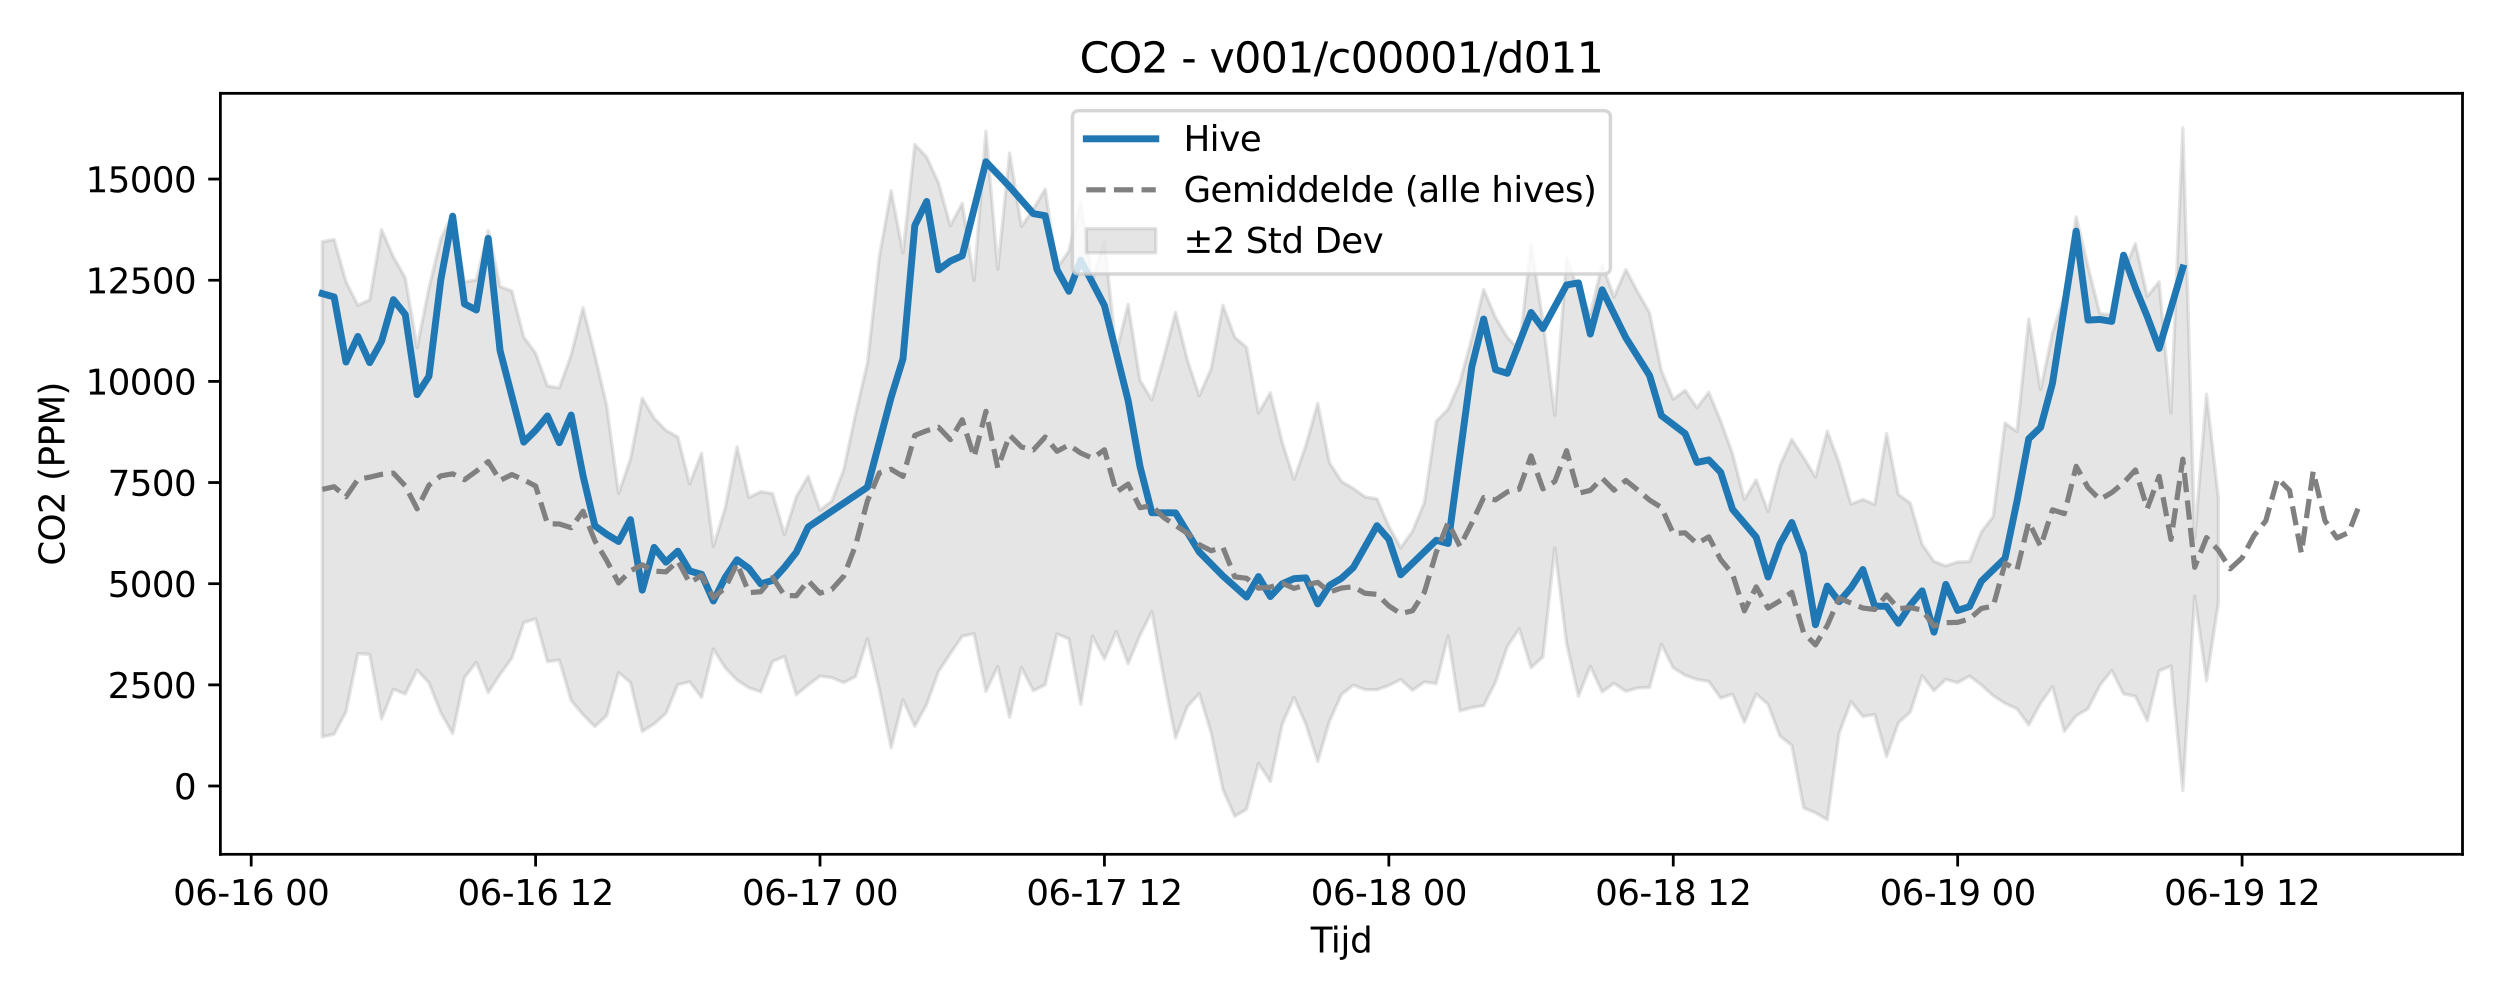 <?xml version="1.0" encoding="utf-8" standalone="no"?>
<!DOCTYPE svg PUBLIC "-//W3C//DTD SVG 1.1//EN"
  "http://www.w3.org/Graphics/SVG/1.1/DTD/svg11.dtd">
<svg xmlns:xlink="http://www.w3.org/1999/xlink" width="720pt" height="288pt" viewBox="0 0 720 288" xmlns="http://www.w3.org/2000/svg" version="1.1">
 <defs>
  <style type="text/css">*{stroke-linejoin: round; stroke-linecap: butt}</style>
 </defs>
 <g id="figure_1">
  <g id="patch_1">
   <path d="M 0 288 
L 720 288 
L 720 0 
L 0 0 
z
" style="fill: #ffffff"/>
  </g>
  <g id="axes_1">
   <g id="patch_2">
    <path d="M 63.47 246.04 
L 709.2 246.04 
L 709.2 26.88 
L 63.47 26.88 
z
" style="fill: #ffffff"/>
   </g>
   <g id="FillBetweenPolyCollection_1">
    <defs>
     <path id="m636e179ce0" d="M 92.821 -218.36 
L 92.821 -75.768 
L 96.234 -76.585 
L 99.647 -82.976 
L 103.06 -99.765 
L 106.473 -99.506 
L 109.886 -80.933 
L 113.299 -89.49 
L 116.712 -88.118 
L 120.125 -95.026 
L 123.538 -91.372 
L 126.951 -82.715 
L 130.364 -76.739 
L 133.777 -92.879 
L 137.19 -97.221 
L 140.603 -88.531 
L 144.016 -93.769 
L 147.429 -98.479 
L 150.842 -108.69 
L 154.254 -109.75 
L 157.667 -97.447 
L 161.08 -97.9 
L 164.493 -86.259 
L 167.906 -82.181 
L 171.319 -78.726 
L 174.732 -81.927 
L 178.145 -94.319 
L 181.558 -91.446 
L 184.971 -77.336 
L 188.384 -79.513 
L 191.797 -82.555 
L 195.21 -90.792 
L 198.623 -91.628 
L 202.036 -87.164 
L 205.449 -101.1 
L 208.862 -95.64 
L 212.275 -92.125 
L 215.688 -89.906 
L 219.1 -88.758 
L 222.513 -97.498 
L 225.926 -98.958 
L 229.339 -87.892 
L 232.752 -90.733 
L 236.165 -93.273 
L 239.578 -92.822 
L 242.991 -91.405 
L 246.404 -93.141 
L 249.817 -104.017 
L 253.23 -89.572 
L 256.643 -72.65 
L 260.056 -86.436 
L 263.469 -78.833 
L 266.882 -85.15 
L 270.295 -94.587 
L 273.708 -99.773 
L 277.121 -104.746 
L 280.534 -105.494 
L 283.947 -88.875 
L 287.359 -96.032 
L 290.772 -81.444 
L 294.185 -95.73 
L 297.598 -89.074 
L 301.011 -90.771 
L 304.424 -105.41 
L 307.837 -104.013 
L 311.25 -85.173 
L 314.663 -104.756 
L 318.076 -98.209 
L 321.489 -106.132 
L 324.902 -96.833 
L 328.315 -105.068 
L 331.728 -111.84 
L 335.141 -92.944 
L 338.554 -75.456 
L 341.967 -84.508 
L 345.38 -88.268 
L 348.793 -77.05 
L 352.206 -60.579 
L 355.618 -52.898 
L 359.031 -54.97 
L 362.444 -68.141 
L 365.857 -62.926 
L 369.27 -79.417 
L 372.683 -87.156 
L 376.096 -79.376 
L 379.509 -68.704 
L 382.922 -80.323 
L 386.335 -87.967 
L 389.748 -90.663 
L 393.161 -89.373 
L 396.574 -89.335 
L 399.987 -90.578 
L 403.4 -92.297 
L 406.813 -89.202 
L 410.226 -91.586 
L 413.639 -91.133 
L 417.052 -104.865 
L 420.464 -83.264 
L 423.877 -84.223 
L 427.29 -84.777 
L 430.703 -91.532 
L 434.116 -101.817 
L 437.529 -106.934 
L 440.942 -95.717 
L 444.355 -98.799 
L 447.768 -130.204 
L 451.181 -102.653 
L 454.594 -87.511 
L 458.007 -96.092 
L 461.42 -88.734 
L 464.833 -91.189 
L 468.246 -88.903 
L 471.659 -89.866 
L 475.072 -90.017 
L 478.485 -102.465 
L 481.898 -95.655 
L 485.311 -93.505 
L 488.723 -92.328 
L 492.136 -91.743 
L 495.549 -86.951 
L 498.962 -88.067 
L 502.375 -79.975 
L 505.788 -88.137 
L 509.201 -85.119 
L 512.614 -76.011 
L 516.027 -73.35 
L 519.44 -55.35 
L 522.853 -53.908 
L 526.266 -51.922 
L 529.679 -76.864 
L 533.092 -85.929 
L 536.505 -81.625 
L 539.918 -82.214 
L 543.331 -70.137 
L 546.744 -79.85 
L 550.157 -82.911 
L 553.57 -93.353 
L 556.982 -89.086 
L 560.395 -92.33 
L 563.808 -91.371 
L 567.221 -93.287 
L 570.634 -90.73 
L 574.047 -87.618 
L 577.46 -85.429 
L 580.873 -83.86 
L 584.286 -79.189 
L 587.699 -85.455 
L 591.112 -90.242 
L 594.525 -77.387 
L 597.938 -81.85 
L 601.351 -83.877 
L 604.764 -90.615 
L 608.177 -94.918 
L 611.59 -88.156 
L 615.003 -87.461 
L 618.416 -80.458 
L 621.828 -94.798 
L 625.241 -96.204 
L 628.654 -60.353 
L 632.067 -116.272 
L 635.48 -91.894 
L 638.893 -114.486 
L 638.893 -144.607 
L 638.893 -144.607 
L 635.48 -174.444 
L 632.067 -132.978 
L 628.654 -251.158 
L 625.241 -169.09 
L 621.828 -206.821 
L 618.416 -202.658 
L 615.003 -217.835 
L 611.59 -209.745 
L 608.177 -197.344 
L 604.764 -197.687 
L 601.351 -211.251 
L 597.938 -225.541 
L 594.525 -202.738 
L 591.112 -192.094 
L 587.699 -175.833 
L 584.286 -196.137 
L 580.873 -163.699 
L 577.46 -166.161 
L 574.047 -139.258 
L 570.634 -134.807 
L 567.221 -126.237 
L 563.808 -126.153 
L 560.395 -125.021 
L 556.982 -126.309 
L 553.57 -131.27 
L 550.157 -143.106 
L 546.744 -145.576 
L 543.331 -163.164 
L 539.918 -142.712 
L 536.505 -144.164 
L 533.092 -142.808 
L 529.679 -154.598 
L 526.266 -163.832 
L 522.853 -150.636 
L 519.44 -156.21 
L 516.027 -161.491 
L 512.614 -153.911 
L 509.201 -140.663 
L 505.788 -149.812 
L 502.375 -144.185 
L 498.962 -157.321 
L 495.549 -166.745 
L 492.136 -175.017 
L 488.723 -170.56 
L 485.311 -175.584 
L 481.898 -173.023 
L 478.485 -181.239 
L 475.072 -197.914 
L 471.659 -203.896 
L 468.246 -210.361 
L 464.833 -202.46 
L 461.42 -211.824 
L 458.007 -197.448 
L 454.594 -204.336 
L 451.181 -213.729 
L 447.768 -168.431 
L 444.355 -195.596 
L 440.942 -217.688 
L 437.529 -187.264 
L 434.116 -190.84 
L 430.703 -196.558 
L 427.29 -204.625 
L 423.877 -190.54 
L 420.464 -178.03 
L 417.052 -170.146 
L 413.639 -166.703 
L 410.226 -143.306 
L 406.813 -135.034 
L 403.4 -130.229 
L 399.987 -136.441 
L 396.574 -144.337 
L 393.161 -144.88 
L 389.748 -147.341 
L 386.335 -149.339 
L 382.922 -154.683 
L 379.509 -171.837 
L 376.096 -159.75 
L 372.683 -149.951 
L 369.27 -160.674 
L 365.857 -174.89 
L 362.444 -169.048 
L 359.031 -187.937 
L 355.618 -190.864 
L 352.206 -200.086 
L 348.793 -181.759 
L 345.38 -174.001 
L 341.967 -184.346 
L 338.554 -198.01 
L 335.141 -184.979 
L 331.728 -172.868 
L 328.315 -178.51 
L 324.902 -200.328 
L 321.489 -186.395 
L 318.076 -218.731 
L 314.663 -207.305 
L 311.25 -229.852 
L 307.837 -215.717 
L 304.424 -210.643 
L 301.011 -233.525 
L 297.598 -227.765 
L 294.185 -222.806 
L 290.772 -243.904 
L 287.359 -210.467 
L 283.947 -250.203 
L 280.534 -207.243 
L 277.121 -229.465 
L 273.708 -222.965 
L 270.295 -235.302 
L 266.882 -242.779 
L 263.469 -246.385 
L 260.056 -215.172 
L 256.643 -233.061 
L 253.23 -213.987 
L 249.817 -183.421 
L 246.404 -168.754 
L 242.991 -152.732 
L 239.578 -143.71 
L 236.165 -141.072 
L 232.752 -150.812 
L 229.339 -144.95 
L 225.926 -134.085 
L 222.513 -145.832 
L 219.1 -146.399 
L 215.688 -144.73 
L 212.275 -159.283 
L 208.862 -141.685 
L 205.449 -130.691 
L 202.036 -157.455 
L 198.623 -148.66 
L 195.21 -162.113 
L 191.797 -164.056 
L 188.384 -167.555 
L 184.971 -173.332 
L 181.558 -155.722 
L 178.145 -145.888 
L 174.732 -171.174 
L 171.319 -185.786 
L 167.906 -199.363 
L 164.493 -185.783 
L 161.08 -176.293 
L 157.667 -176.856 
L 154.254 -186.316 
L 150.842 -190.908 
L 147.429 -204.184 
L 144.016 -205.511 
L 140.603 -221.602 
L 137.19 -207.408 
L 133.777 -206.812 
L 130.364 -226.333 
L 126.951 -219.182 
L 123.538 -205.12 
L 120.125 -187.9 
L 116.712 -208.017 
L 113.299 -214.003 
L 109.886 -221.85 
L 106.473 -201.648 
L 103.06 -200.079 
L 99.647 -206.875 
L 96.234 -219.044 
L 92.821 -218.36 
z
" style="stroke: #808080; stroke-opacity: 0.2"/>
    </defs>
    <g clip-path="url(#p0d03597b0e)">
     <use xlink:href="#m636e179ce0" x="0" y="288" style="fill: #808080; fill-opacity: 0.2; stroke: #808080; stroke-opacity: 0.2"/>
    </g>
   </g>
   <g id="matplotlib.axis_1">
    <g id="xtick_1">
     <g id="line2d_1">
      <defs>
       <path id="meb517941dd" d="M 0 0 
L 0 3.5 
" style="stroke: #000000; stroke-width: 0.8"/>
      </defs>
      <g>
       <use xlink:href="#meb517941dd" x="72.344" y="246.04" style="stroke: #000000; stroke-width: 0.8"/>
      </g>
     </g>
     <g id="text_1">
      <!-- 06-16 00 -->
      <g transform="translate(49.863 260.638) scale(0.1 -0.1)">
       <defs>
        <path id="DejaVuSans-30" d="M 2034 4250 
Q 1547 4250 1301 3770 
Q 1056 3291 1056 2328 
Q 1056 1369 1301 889 
Q 1547 409 2034 409 
Q 2525 409 2770 889 
Q 3016 1369 3016 2328 
Q 3016 3291 2770 3770 
Q 2525 4250 2034 4250 
z
M 2034 4750 
Q 2819 4750 3233 4129 
Q 3647 3509 3647 2328 
Q 3647 1150 3233 529 
Q 2819 -91 2034 -91 
Q 1250 -91 836 529 
Q 422 1150 422 2328 
Q 422 3509 836 4129 
Q 1250 4750 2034 4750 
z
" transform="scale(0.016)"/>
        <path id="DejaVuSans-36" d="M 2113 2584 
Q 1688 2584 1439 2293 
Q 1191 2003 1191 1497 
Q 1191 994 1439 701 
Q 1688 409 2113 409 
Q 2538 409 2786 701 
Q 3034 994 3034 1497 
Q 3034 2003 2786 2293 
Q 2538 2584 2113 2584 
z
M 3366 4563 
L 3366 3988 
Q 3128 4100 2886 4159 
Q 2644 4219 2406 4219 
Q 1781 4219 1451 3797 
Q 1122 3375 1075 2522 
Q 1259 2794 1537 2939 
Q 1816 3084 2150 3084 
Q 2853 3084 3261 2657 
Q 3669 2231 3669 1497 
Q 3669 778 3244 343 
Q 2819 -91 2113 -91 
Q 1303 -91 875 529 
Q 447 1150 447 2328 
Q 447 3434 972 4092 
Q 1497 4750 2381 4750 
Q 2619 4750 2861 4703 
Q 3103 4656 3366 4563 
z
" transform="scale(0.016)"/>
        <path id="DejaVuSans-2d" d="M 313 2009 
L 1997 2009 
L 1997 1497 
L 313 1497 
L 313 2009 
z
" transform="scale(0.016)"/>
        <path id="DejaVuSans-31" d="M 794 531 
L 1825 531 
L 1825 4091 
L 703 3866 
L 703 4441 
L 1819 4666 
L 2450 4666 
L 2450 531 
L 3481 531 
L 3481 0 
L 794 0 
L 794 531 
z
" transform="scale(0.016)"/>
        <path id="DejaVuSans-20" transform="scale(0.016)"/>
       </defs>
       <use xlink:href="#DejaVuSans-30"/>
       <use xlink:href="#DejaVuSans-36" transform="translate(63.623 0)"/>
       <use xlink:href="#DejaVuSans-2d" transform="translate(127.246 0)"/>
       <use xlink:href="#DejaVuSans-31" transform="translate(163.33 0)"/>
       <use xlink:href="#DejaVuSans-36" transform="translate(226.953 0)"/>
       <use xlink:href="#DejaVuSans-20" transform="translate(290.576 0)"/>
       <use xlink:href="#DejaVuSans-30" transform="translate(322.363 0)"/>
       <use xlink:href="#DejaVuSans-30" transform="translate(385.986 0)"/>
      </g>
     </g>
    </g>
    <g id="xtick_2">
     <g id="line2d_2">
      <g>
       <use xlink:href="#meb517941dd" x="154.254" y="246.04" style="stroke: #000000; stroke-width: 0.8"/>
      </g>
     </g>
     <g id="text_2">
      <!-- 06-16 12 -->
      <g transform="translate(131.774 260.638) scale(0.1 -0.1)">
       <defs>
        <path id="DejaVuSans-32" d="M 1228 531 
L 3431 531 
L 3431 0 
L 469 0 
L 469 531 
Q 828 903 1448 1529 
Q 2069 2156 2228 2338 
Q 2531 2678 2651 2914 
Q 2772 3150 2772 3378 
Q 2772 3750 2511 3984 
Q 2250 4219 1831 4219 
Q 1534 4219 1204 4116 
Q 875 4013 500 3803 
L 500 4441 
Q 881 4594 1212 4672 
Q 1544 4750 1819 4750 
Q 2544 4750 2975 4387 
Q 3406 4025 3406 3419 
Q 3406 3131 3298 2873 
Q 3191 2616 2906 2266 
Q 2828 2175 2409 1742 
Q 1991 1309 1228 531 
z
" transform="scale(0.016)"/>
       </defs>
       <use xlink:href="#DejaVuSans-30"/>
       <use xlink:href="#DejaVuSans-36" transform="translate(63.623 0)"/>
       <use xlink:href="#DejaVuSans-2d" transform="translate(127.246 0)"/>
       <use xlink:href="#DejaVuSans-31" transform="translate(163.33 0)"/>
       <use xlink:href="#DejaVuSans-36" transform="translate(226.953 0)"/>
       <use xlink:href="#DejaVuSans-20" transform="translate(290.576 0)"/>
       <use xlink:href="#DejaVuSans-31" transform="translate(322.363 0)"/>
       <use xlink:href="#DejaVuSans-32" transform="translate(385.986 0)"/>
      </g>
     </g>
    </g>
    <g id="xtick_3">
     <g id="line2d_3">
      <g>
       <use xlink:href="#meb517941dd" x="236.165" y="246.04" style="stroke: #000000; stroke-width: 0.8"/>
      </g>
     </g>
     <g id="text_3">
      <!-- 06-17 00 -->
      <g transform="translate(213.685 260.638) scale(0.1 -0.1)">
       <defs>
        <path id="DejaVuSans-37" d="M 525 4666 
L 3525 4666 
L 3525 4397 
L 1831 0 
L 1172 0 
L 2766 4134 
L 525 4134 
L 525 4666 
z
" transform="scale(0.016)"/>
       </defs>
       <use xlink:href="#DejaVuSans-30"/>
       <use xlink:href="#DejaVuSans-36" transform="translate(63.623 0)"/>
       <use xlink:href="#DejaVuSans-2d" transform="translate(127.246 0)"/>
       <use xlink:href="#DejaVuSans-31" transform="translate(163.33 0)"/>
       <use xlink:href="#DejaVuSans-37" transform="translate(226.953 0)"/>
       <use xlink:href="#DejaVuSans-20" transform="translate(290.576 0)"/>
       <use xlink:href="#DejaVuSans-30" transform="translate(322.363 0)"/>
       <use xlink:href="#DejaVuSans-30" transform="translate(385.986 0)"/>
      </g>
     </g>
    </g>
    <g id="xtick_4">
     <g id="line2d_4">
      <g>
       <use xlink:href="#meb517941dd" x="318.076" y="246.04" style="stroke: #000000; stroke-width: 0.8"/>
      </g>
     </g>
     <g id="text_4">
      <!-- 06-17 12 -->
      <g transform="translate(295.596 260.638) scale(0.1 -0.1)">
       <use xlink:href="#DejaVuSans-30"/>
       <use xlink:href="#DejaVuSans-36" transform="translate(63.623 0)"/>
       <use xlink:href="#DejaVuSans-2d" transform="translate(127.246 0)"/>
       <use xlink:href="#DejaVuSans-31" transform="translate(163.33 0)"/>
       <use xlink:href="#DejaVuSans-37" transform="translate(226.953 0)"/>
       <use xlink:href="#DejaVuSans-20" transform="translate(290.576 0)"/>
       <use xlink:href="#DejaVuSans-31" transform="translate(322.363 0)"/>
       <use xlink:href="#DejaVuSans-32" transform="translate(385.986 0)"/>
      </g>
     </g>
    </g>
    <g id="xtick_5">
     <g id="line2d_5">
      <g>
       <use xlink:href="#meb517941dd" x="399.987" y="246.04" style="stroke: #000000; stroke-width: 0.8"/>
      </g>
     </g>
     <g id="text_5">
      <!-- 06-18 00 -->
      <g transform="translate(377.506 260.638) scale(0.1 -0.1)">
       <defs>
        <path id="DejaVuSans-38" d="M 2034 2216 
Q 1584 2216 1326 1975 
Q 1069 1734 1069 1313 
Q 1069 891 1326 650 
Q 1584 409 2034 409 
Q 2484 409 2743 651 
Q 3003 894 3003 1313 
Q 3003 1734 2745 1975 
Q 2488 2216 2034 2216 
z
M 1403 2484 
Q 997 2584 770 2862 
Q 544 3141 544 3541 
Q 544 4100 942 4425 
Q 1341 4750 2034 4750 
Q 2731 4750 3128 4425 
Q 3525 4100 3525 3541 
Q 3525 3141 3298 2862 
Q 3072 2584 2669 2484 
Q 3125 2378 3379 2068 
Q 3634 1759 3634 1313 
Q 3634 634 3220 271 
Q 2806 -91 2034 -91 
Q 1263 -91 848 271 
Q 434 634 434 1313 
Q 434 1759 690 2068 
Q 947 2378 1403 2484 
z
M 1172 3481 
Q 1172 3119 1398 2916 
Q 1625 2713 2034 2713 
Q 2441 2713 2670 2916 
Q 2900 3119 2900 3481 
Q 2900 3844 2670 4047 
Q 2441 4250 2034 4250 
Q 1625 4250 1398 4047 
Q 1172 3844 1172 3481 
z
" transform="scale(0.016)"/>
       </defs>
       <use xlink:href="#DejaVuSans-30"/>
       <use xlink:href="#DejaVuSans-36" transform="translate(63.623 0)"/>
       <use xlink:href="#DejaVuSans-2d" transform="translate(127.246 0)"/>
       <use xlink:href="#DejaVuSans-31" transform="translate(163.33 0)"/>
       <use xlink:href="#DejaVuSans-38" transform="translate(226.953 0)"/>
       <use xlink:href="#DejaVuSans-20" transform="translate(290.576 0)"/>
       <use xlink:href="#DejaVuSans-30" transform="translate(322.363 0)"/>
       <use xlink:href="#DejaVuSans-30" transform="translate(385.986 0)"/>
      </g>
     </g>
    </g>
    <g id="xtick_6">
     <g id="line2d_6">
      <g>
       <use xlink:href="#meb517941dd" x="481.898" y="246.04" style="stroke: #000000; stroke-width: 0.8"/>
      </g>
     </g>
     <g id="text_6">
      <!-- 06-18 12 -->
      <g transform="translate(459.417 260.638) scale(0.1 -0.1)">
       <use xlink:href="#DejaVuSans-30"/>
       <use xlink:href="#DejaVuSans-36" transform="translate(63.623 0)"/>
       <use xlink:href="#DejaVuSans-2d" transform="translate(127.246 0)"/>
       <use xlink:href="#DejaVuSans-31" transform="translate(163.33 0)"/>
       <use xlink:href="#DejaVuSans-38" transform="translate(226.953 0)"/>
       <use xlink:href="#DejaVuSans-20" transform="translate(290.576 0)"/>
       <use xlink:href="#DejaVuSans-31" transform="translate(322.363 0)"/>
       <use xlink:href="#DejaVuSans-32" transform="translate(385.986 0)"/>
      </g>
     </g>
    </g>
    <g id="xtick_7">
     <g id="line2d_7">
      <g>
       <use xlink:href="#meb517941dd" x="563.808" y="246.04" style="stroke: #000000; stroke-width: 0.8"/>
      </g>
     </g>
     <g id="text_7">
      <!-- 06-19 00 -->
      <g transform="translate(541.328 260.638) scale(0.1 -0.1)">
       <defs>
        <path id="DejaVuSans-39" d="M 703 97 
L 703 672 
Q 941 559 1184 500 
Q 1428 441 1663 441 
Q 2288 441 2617 861 
Q 2947 1281 2994 2138 
Q 2813 1869 2534 1725 
Q 2256 1581 1919 1581 
Q 1219 1581 811 2004 
Q 403 2428 403 3163 
Q 403 3881 828 4315 
Q 1253 4750 1959 4750 
Q 2769 4750 3195 4129 
Q 3622 3509 3622 2328 
Q 3622 1225 3098 567 
Q 2575 -91 1691 -91 
Q 1453 -91 1209 -44 
Q 966 3 703 97 
z
M 1959 2075 
Q 2384 2075 2632 2365 
Q 2881 2656 2881 3163 
Q 2881 3666 2632 3958 
Q 2384 4250 1959 4250 
Q 1534 4250 1286 3958 
Q 1038 3666 1038 3163 
Q 1038 2656 1286 2365 
Q 1534 2075 1959 2075 
z
" transform="scale(0.016)"/>
       </defs>
       <use xlink:href="#DejaVuSans-30"/>
       <use xlink:href="#DejaVuSans-36" transform="translate(63.623 0)"/>
       <use xlink:href="#DejaVuSans-2d" transform="translate(127.246 0)"/>
       <use xlink:href="#DejaVuSans-31" transform="translate(163.33 0)"/>
       <use xlink:href="#DejaVuSans-39" transform="translate(226.953 0)"/>
       <use xlink:href="#DejaVuSans-20" transform="translate(290.576 0)"/>
       <use xlink:href="#DejaVuSans-30" transform="translate(322.363 0)"/>
       <use xlink:href="#DejaVuSans-30" transform="translate(385.986 0)"/>
      </g>
     </g>
    </g>
    <g id="xtick_8">
     <g id="line2d_8">
      <g>
       <use xlink:href="#meb517941dd" x="645.719" y="246.04" style="stroke: #000000; stroke-width: 0.8"/>
      </g>
     </g>
     <g id="text_8">
      <!-- 06-19 12 -->
      <g transform="translate(623.239 260.638) scale(0.1 -0.1)">
       <use xlink:href="#DejaVuSans-30"/>
       <use xlink:href="#DejaVuSans-36" transform="translate(63.623 0)"/>
       <use xlink:href="#DejaVuSans-2d" transform="translate(127.246 0)"/>
       <use xlink:href="#DejaVuSans-31" transform="translate(163.33 0)"/>
       <use xlink:href="#DejaVuSans-39" transform="translate(226.953 0)"/>
       <use xlink:href="#DejaVuSans-20" transform="translate(290.576 0)"/>
       <use xlink:href="#DejaVuSans-31" transform="translate(322.363 0)"/>
       <use xlink:href="#DejaVuSans-32" transform="translate(385.986 0)"/>
      </g>
     </g>
    </g>
    <g id="text_9">
     <!-- Tijd -->
     <g transform="translate(377.485 274.317) scale(0.1 -0.1)">
      <defs>
       <path id="DejaVuSans-54" d="M -19 4666 
L 3928 4666 
L 3928 4134 
L 2272 4134 
L 2272 0 
L 1638 0 
L 1638 4134 
L -19 4134 
L -19 4666 
z
" transform="scale(0.016)"/>
       <path id="DejaVuSans-69" d="M 603 3500 
L 1178 3500 
L 1178 0 
L 603 0 
L 603 3500 
z
M 603 4863 
L 1178 4863 
L 1178 4134 
L 603 4134 
L 603 4863 
z
" transform="scale(0.016)"/>
       <path id="DejaVuSans-6a" d="M 603 3500 
L 1178 3500 
L 1178 -63 
Q 1178 -731 923 -1031 
Q 669 -1331 103 -1331 
L -116 -1331 
L -116 -844 
L 38 -844 
Q 366 -844 484 -692 
Q 603 -541 603 -63 
L 603 3500 
z
M 603 4863 
L 1178 4863 
L 1178 4134 
L 603 4134 
L 603 4863 
z
" transform="scale(0.016)"/>
       <path id="DejaVuSans-64" d="M 2906 2969 
L 2906 4863 
L 3481 4863 
L 3481 0 
L 2906 0 
L 2906 525 
Q 2725 213 2448 61 
Q 2172 -91 1784 -91 
Q 1150 -91 751 415 
Q 353 922 353 1747 
Q 353 2572 751 3078 
Q 1150 3584 1784 3584 
Q 2172 3584 2448 3432 
Q 2725 3281 2906 2969 
z
M 947 1747 
Q 947 1113 1208 752 
Q 1469 391 1925 391 
Q 2381 391 2643 752 
Q 2906 1113 2906 1747 
Q 2906 2381 2643 2742 
Q 2381 3103 1925 3103 
Q 1469 3103 1208 2742 
Q 947 2381 947 1747 
z
" transform="scale(0.016)"/>
      </defs>
      <use xlink:href="#DejaVuSans-54"/>
      <use xlink:href="#DejaVuSans-69" transform="translate(57.959 0)"/>
      <use xlink:href="#DejaVuSans-6a" transform="translate(85.742 0)"/>
      <use xlink:href="#DejaVuSans-64" transform="translate(113.525 0)"/>
     </g>
    </g>
   </g>
   <g id="matplotlib.axis_2">
    <g id="ytick_1">
     <g id="line2d_9">
      <defs>
       <path id="md1245334bf" d="M 0 0 
L -3.5 0 
" style="stroke: #000000; stroke-width: 0.8"/>
      </defs>
      <g>
       <use xlink:href="#md1245334bf" x="63.47" y="226.374" style="stroke: #000000; stroke-width: 0.8"/>
      </g>
     </g>
     <g id="text_10">
      <!-- 0 -->
      <g transform="translate(50.108 230.174) scale(0.1 -0.1)">
       <use xlink:href="#DejaVuSans-30"/>
      </g>
     </g>
    </g>
    <g id="ytick_2">
     <g id="line2d_10">
      <g>
       <use xlink:href="#md1245334bf" x="63.47" y="197.241" style="stroke: #000000; stroke-width: 0.8"/>
      </g>
     </g>
     <g id="text_11">
      <!-- 2500 -->
      <g transform="translate(31.02 201.04) scale(0.1 -0.1)">
       <defs>
        <path id="DejaVuSans-35" d="M 691 4666 
L 3169 4666 
L 3169 4134 
L 1269 4134 
L 1269 2991 
Q 1406 3038 1543 3061 
Q 1681 3084 1819 3084 
Q 2600 3084 3056 2656 
Q 3513 2228 3513 1497 
Q 3513 744 3044 326 
Q 2575 -91 1722 -91 
Q 1428 -91 1123 -41 
Q 819 9 494 109 
L 494 744 
Q 775 591 1075 516 
Q 1375 441 1709 441 
Q 2250 441 2565 725 
Q 2881 1009 2881 1497 
Q 2881 1984 2565 2268 
Q 2250 2553 1709 2553 
Q 1456 2553 1204 2497 
Q 953 2441 691 2322 
L 691 4666 
z
" transform="scale(0.016)"/>
       </defs>
       <use xlink:href="#DejaVuSans-32"/>
       <use xlink:href="#DejaVuSans-35" transform="translate(63.623 0)"/>
       <use xlink:href="#DejaVuSans-30" transform="translate(127.246 0)"/>
       <use xlink:href="#DejaVuSans-30" transform="translate(190.869 0)"/>
      </g>
     </g>
    </g>
    <g id="ytick_3">
     <g id="line2d_11">
      <g>
       <use xlink:href="#md1245334bf" x="63.47" y="168.108" style="stroke: #000000; stroke-width: 0.8"/>
      </g>
     </g>
     <g id="text_12">
      <!-- 5000 -->
      <g transform="translate(31.02 171.907) scale(0.1 -0.1)">
       <use xlink:href="#DejaVuSans-35"/>
       <use xlink:href="#DejaVuSans-30" transform="translate(63.623 0)"/>
       <use xlink:href="#DejaVuSans-30" transform="translate(127.246 0)"/>
       <use xlink:href="#DejaVuSans-30" transform="translate(190.869 0)"/>
      </g>
     </g>
    </g>
    <g id="ytick_4">
     <g id="line2d_12">
      <g>
       <use xlink:href="#md1245334bf" x="63.47" y="138.974" style="stroke: #000000; stroke-width: 0.8"/>
      </g>
     </g>
     <g id="text_13">
      <!-- 7500 -->
      <g transform="translate(31.02 142.773) scale(0.1 -0.1)">
       <use xlink:href="#DejaVuSans-37"/>
       <use xlink:href="#DejaVuSans-35" transform="translate(63.623 0)"/>
       <use xlink:href="#DejaVuSans-30" transform="translate(127.246 0)"/>
       <use xlink:href="#DejaVuSans-30" transform="translate(190.869 0)"/>
      </g>
     </g>
    </g>
    <g id="ytick_5">
     <g id="line2d_13">
      <g>
       <use xlink:href="#md1245334bf" x="63.47" y="109.841" style="stroke: #000000; stroke-width: 0.8"/>
      </g>
     </g>
     <g id="text_14">
      <!-- 10000 -->
      <g transform="translate(24.657 113.64) scale(0.1 -0.1)">
       <use xlink:href="#DejaVuSans-31"/>
       <use xlink:href="#DejaVuSans-30" transform="translate(63.623 0)"/>
       <use xlink:href="#DejaVuSans-30" transform="translate(127.246 0)"/>
       <use xlink:href="#DejaVuSans-30" transform="translate(190.869 0)"/>
       <use xlink:href="#DejaVuSans-30" transform="translate(254.492 0)"/>
      </g>
     </g>
    </g>
    <g id="ytick_6">
     <g id="line2d_14">
      <g>
       <use xlink:href="#md1245334bf" x="63.47" y="80.707" style="stroke: #000000; stroke-width: 0.8"/>
      </g>
     </g>
     <g id="text_15">
      <!-- 12500 -->
      <g transform="translate(24.657 84.506) scale(0.1 -0.1)">
       <use xlink:href="#DejaVuSans-31"/>
       <use xlink:href="#DejaVuSans-32" transform="translate(63.623 0)"/>
       <use xlink:href="#DejaVuSans-35" transform="translate(127.246 0)"/>
       <use xlink:href="#DejaVuSans-30" transform="translate(190.869 0)"/>
       <use xlink:href="#DejaVuSans-30" transform="translate(254.492 0)"/>
      </g>
     </g>
    </g>
    <g id="ytick_7">
     <g id="line2d_15">
      <g>
       <use xlink:href="#md1245334bf" x="63.47" y="51.574" style="stroke: #000000; stroke-width: 0.8"/>
      </g>
     </g>
     <g id="text_16">
      <!-- 15000 -->
      <g transform="translate(24.657 55.373) scale(0.1 -0.1)">
       <use xlink:href="#DejaVuSans-31"/>
       <use xlink:href="#DejaVuSans-35" transform="translate(63.623 0)"/>
       <use xlink:href="#DejaVuSans-30" transform="translate(127.246 0)"/>
       <use xlink:href="#DejaVuSans-30" transform="translate(190.869 0)"/>
       <use xlink:href="#DejaVuSans-30" transform="translate(254.492 0)"/>
      </g>
     </g>
    </g>
    <g id="text_17">
     <!-- CO2 (PPM) -->
     <g transform="translate(18.578 162.903) rotate(-90) scale(0.1 -0.1)">
      <defs>
       <path id="DejaVuSans-43" d="M 4122 4306 
L 4122 3641 
Q 3803 3938 3442 4084 
Q 3081 4231 2675 4231 
Q 1875 4231 1450 3742 
Q 1025 3253 1025 2328 
Q 1025 1406 1450 917 
Q 1875 428 2675 428 
Q 3081 428 3442 575 
Q 3803 722 4122 1019 
L 4122 359 
Q 3791 134 3420 21 
Q 3050 -91 2638 -91 
Q 1578 -91 968 557 
Q 359 1206 359 2328 
Q 359 3453 968 4101 
Q 1578 4750 2638 4750 
Q 3056 4750 3426 4639 
Q 3797 4528 4122 4306 
z
" transform="scale(0.016)"/>
       <path id="DejaVuSans-4f" d="M 2522 4238 
Q 1834 4238 1429 3725 
Q 1025 3213 1025 2328 
Q 1025 1447 1429 934 
Q 1834 422 2522 422 
Q 3209 422 3611 934 
Q 4013 1447 4013 2328 
Q 4013 3213 3611 3725 
Q 3209 4238 2522 4238 
z
M 2522 4750 
Q 3503 4750 4090 4092 
Q 4678 3434 4678 2328 
Q 4678 1225 4090 567 
Q 3503 -91 2522 -91 
Q 1538 -91 948 565 
Q 359 1222 359 2328 
Q 359 3434 948 4092 
Q 1538 4750 2522 4750 
z
" transform="scale(0.016)"/>
       <path id="DejaVuSans-28" d="M 1984 4856 
Q 1566 4138 1362 3434 
Q 1159 2731 1159 2009 
Q 1159 1288 1364 580 
Q 1569 -128 1984 -844 
L 1484 -844 
Q 1016 -109 783 600 
Q 550 1309 550 2009 
Q 550 2706 781 3412 
Q 1013 4119 1484 4856 
L 1984 4856 
z
" transform="scale(0.016)"/>
       <path id="DejaVuSans-50" d="M 1259 4147 
L 1259 2394 
L 2053 2394 
Q 2494 2394 2734 2622 
Q 2975 2850 2975 3272 
Q 2975 3691 2734 3919 
Q 2494 4147 2053 4147 
L 1259 4147 
z
M 628 4666 
L 2053 4666 
Q 2838 4666 3239 4311 
Q 3641 3956 3641 3272 
Q 3641 2581 3239 2228 
Q 2838 1875 2053 1875 
L 1259 1875 
L 1259 0 
L 628 0 
L 628 4666 
z
" transform="scale(0.016)"/>
       <path id="DejaVuSans-4d" d="M 628 4666 
L 1569 4666 
L 2759 1491 
L 3956 4666 
L 4897 4666 
L 4897 0 
L 4281 0 
L 4281 4097 
L 3078 897 
L 2444 897 
L 1241 4097 
L 1241 0 
L 628 0 
L 628 4666 
z
" transform="scale(0.016)"/>
       <path id="DejaVuSans-29" d="M 513 4856 
L 1013 4856 
Q 1481 4119 1714 3412 
Q 1947 2706 1947 2009 
Q 1947 1309 1714 600 
Q 1481 -109 1013 -844 
L 513 -844 
Q 928 -128 1133 580 
Q 1338 1288 1338 2009 
Q 1338 2731 1133 3434 
Q 928 4138 513 4856 
z
" transform="scale(0.016)"/>
      </defs>
      <use xlink:href="#DejaVuSans-43"/>
      <use xlink:href="#DejaVuSans-4f" transform="translate(69.824 0)"/>
      <use xlink:href="#DejaVuSans-32" transform="translate(148.535 0)"/>
      <use xlink:href="#DejaVuSans-20" transform="translate(212.158 0)"/>
      <use xlink:href="#DejaVuSans-28" transform="translate(243.945 0)"/>
      <use xlink:href="#DejaVuSans-50" transform="translate(282.959 0)"/>
      <use xlink:href="#DejaVuSans-50" transform="translate(343.262 0)"/>
      <use xlink:href="#DejaVuSans-4d" transform="translate(403.564 0)"/>
      <use xlink:href="#DejaVuSans-29" transform="translate(489.844 0)"/>
     </g>
    </g>
   </g>
   <g id="line2d_16">
    <path d="M 92.821 84.564 
L 96.234 85.532 
L 99.647 104.259 
L 103.06 96.905 
L 106.473 104.43 
L 109.886 98.28 
L 113.299 86.309 
L 116.712 90.566 
L 120.125 113.643 
L 123.538 108.361 
L 126.951 80.608 
L 130.364 62.266 
L 133.777 87.536 
L 137.19 89.272 
L 140.603 68.658 
L 144.016 100.945 
L 150.842 127.332 
L 154.254 123.941 
L 157.667 119.804 
L 161.08 127.488 
L 164.493 119.54 
L 167.906 136.962 
L 171.319 151.435 
L 174.732 153.879 
L 178.145 155.947 
L 181.558 149.664 
L 184.971 169.955 
L 188.384 157.654 
L 191.797 161.896 
L 195.21 158.738 
L 198.623 164.443 
L 202.036 165.4 
L 205.449 173.08 
L 208.862 166.309 
L 212.275 161.216 
L 215.688 163.706 
L 219.1 168.154 
L 222.513 167.16 
L 225.926 163.376 
L 229.339 159.057 
L 232.752 151.799 
L 249.817 140.303 
L 256.643 114.42 
L 260.056 103.35 
L 263.469 64.928 
L 266.882 58.03 
L 270.295 77.712 
L 273.708 75.183 
L 277.121 73.668 
L 283.947 46.598 
L 290.772 53.765 
L 297.598 61.526 
L 301.011 62.12 
L 304.424 77.671 
L 307.837 83.877 
L 311.25 74.939 
L 318.076 88.002 
L 324.902 115.37 
L 328.315 134.324 
L 331.728 147.667 
L 338.554 147.702 
L 345.38 158.952 
L 352.206 165.882 
L 359.031 171.953 
L 362.444 166.057 
L 365.857 171.807 
L 369.27 168.139 
L 372.683 166.647 
L 376.096 166.426 
L 379.509 173.919 
L 382.922 168.574 
L 386.335 166.561 
L 389.748 163.446 
L 396.574 151.4 
L 399.987 155.324 
L 403.4 165.532 
L 413.639 155.598 
L 417.052 156.524 
L 423.877 105.657 
L 427.29 91.894 
L 430.703 106.467 
L 434.116 107.51 
L 440.942 90.001 
L 444.355 94.61 
L 451.181 82.059 
L 454.594 81.476 
L 458.007 96.194 
L 461.42 83.469 
L 468.246 97.278 
L 475.072 108.128 
L 478.485 119.688 
L 485.311 124.873 
L 488.723 133.178 
L 492.136 132.46 
L 495.549 136.014 
L 498.962 146.671 
L 505.788 154.718 
L 509.201 166.185 
L 512.614 156.67 
L 516.027 150.488 
L 519.44 159.467 
L 522.853 179.912 
L 526.266 168.789 
L 529.679 173.282 
L 533.092 169.277 
L 536.505 164.033 
L 539.918 174.579 
L 543.331 174.61 
L 546.744 179.489 
L 550.157 174.288 
L 553.57 170.17 
L 556.982 182.06 
L 560.395 168.31 
L 563.808 175.814 
L 567.221 174.696 
L 570.634 167.397 
L 577.46 160.772 
L 580.873 144.459 
L 584.286 126.365 
L 587.699 123.085 
L 591.112 110.365 
L 597.938 66.572 
L 601.351 92.186 
L 604.764 91.993 
L 608.177 92.57 
L 611.59 73.5 
L 615.003 82.906 
L 618.416 91.184 
L 621.828 100.337 
L 628.654 77.165 
L 628.654 77.165 
" clip-path="url(#p0d03597b0e)" style="fill: none; stroke: #1f77b4; stroke-width: 2; stroke-linecap: square"/>
   </g>
   <g id="line2d_17">
    <path d="M 92.821 140.936 
L 96.234 140.185 
L 99.647 143.074 
L 103.06 138.078 
L 106.473 137.423 
L 109.886 136.608 
L 113.299 136.254 
L 116.712 139.932 
L 120.125 146.537 
L 123.538 139.754 
L 126.951 137.052 
L 130.364 136.464 
L 133.777 138.154 
L 137.19 135.686 
L 140.603 132.933 
L 144.016 138.36 
L 147.429 136.669 
L 150.842 138.201 
L 154.254 139.967 
L 157.667 150.848 
L 161.08 150.904 
L 164.493 151.979 
L 167.906 147.228 
L 171.319 155.744 
L 174.732 161.45 
L 178.145 167.897 
L 181.558 164.416 
L 184.971 162.666 
L 188.384 164.466 
L 191.797 164.694 
L 195.21 161.548 
L 198.623 167.856 
L 202.036 165.691 
L 205.449 172.105 
L 208.862 169.337 
L 212.275 162.296 
L 215.688 170.682 
L 219.1 170.422 
L 222.513 166.335 
L 225.926 171.479 
L 229.339 171.579 
L 232.752 167.227 
L 236.165 170.828 
L 239.578 169.734 
L 242.991 165.932 
L 246.404 157.052 
L 249.817 144.281 
L 253.23 136.221 
L 256.643 135.145 
L 260.056 137.196 
L 263.469 125.391 
L 266.882 124.036 
L 270.295 123.056 
L 273.708 126.631 
L 277.121 120.894 
L 280.534 131.631 
L 283.947 118.461 
L 287.359 134.751 
L 290.772 125.326 
L 294.185 128.732 
L 297.598 129.58 
L 301.011 125.852 
L 304.424 129.973 
L 307.837 128.135 
L 311.25 130.488 
L 314.663 131.97 
L 318.076 129.53 
L 321.489 141.737 
L 324.902 139.419 
L 328.315 146.211 
L 331.728 145.646 
L 335.141 149.038 
L 341.967 153.573 
L 345.38 156.865 
L 348.793 158.595 
L 352.206 157.667 
L 355.618 166.119 
L 359.031 166.547 
L 362.444 169.405 
L 365.857 169.092 
L 369.27 167.955 
L 372.683 169.447 
L 376.096 168.437 
L 379.509 167.73 
L 382.922 170.497 
L 386.335 169.347 
L 389.748 168.998 
L 393.161 170.873 
L 396.574 171.164 
L 399.987 174.491 
L 403.4 176.737 
L 406.813 175.882 
L 410.226 170.554 
L 413.639 159.082 
L 417.052 150.495 
L 420.464 157.353 
L 423.877 150.619 
L 427.29 143.299 
L 430.703 143.955 
L 434.116 141.672 
L 437.529 140.901 
L 440.942 131.298 
L 444.355 140.803 
L 447.768 138.683 
L 451.181 129.809 
L 454.594 142.076 
L 458.007 141.23 
L 461.42 137.721 
L 464.833 141.176 
L 468.246 138.368 
L 471.659 141.119 
L 475.072 144.034 
L 478.485 146.148 
L 481.898 153.661 
L 485.311 153.456 
L 488.723 156.556 
L 492.136 154.62 
L 495.549 161.152 
L 498.962 165.306 
L 502.375 175.92 
L 505.788 169.026 
L 509.201 175.109 
L 512.614 173.039 
L 516.027 170.579 
L 519.44 182.22 
L 522.853 185.728 
L 526.266 180.123 
L 529.679 172.269 
L 536.505 175.106 
L 539.918 175.537 
L 543.331 171.349 
L 546.744 175.287 
L 550.157 174.992 
L 553.57 175.689 
L 556.982 180.303 
L 560.395 179.324 
L 563.808 179.238 
L 567.221 178.238 
L 570.634 175.232 
L 574.047 174.562 
L 577.46 162.205 
L 580.873 164.22 
L 584.286 150.337 
L 587.699 157.356 
L 591.112 146.832 
L 594.525 147.938 
L 597.938 134.304 
L 601.351 140.436 
L 604.764 143.849 
L 608.177 141.869 
L 611.59 139.05 
L 615.003 135.352 
L 618.416 146.442 
L 621.828 137.191 
L 625.241 155.353 
L 628.654 132.244 
L 632.067 163.375 
L 635.48 154.831 
L 638.893 158.454 
L 642.306 163.819 
L 645.719 160.673 
L 649.132 154.298 
L 652.545 149.987 
L 655.958 137.762 
L 659.371 141.223 
L 662.784 159.27 
L 666.197 135.777 
L 669.61 149.987 
L 673.023 154.931 
L 676.436 153.35 
L 679.849 144.515 
L 679.849 144.515 
" clip-path="url(#p0d03597b0e)" style="fill: none; stroke-dasharray: 5.55,2.4; stroke-dashoffset: 0; stroke: #808080; stroke-width: 1.5"/>
   </g>
   <g id="patch_3">
    <path d="M 63.47 246.04 
L 63.47 26.88 
" style="fill: none; stroke: #000000; stroke-width: 0.8; stroke-linejoin: miter; stroke-linecap: square"/>
   </g>
   <g id="patch_4">
    <path d="M 709.2 246.04 
L 709.2 26.88 
" style="fill: none; stroke: #000000; stroke-width: 0.8; stroke-linejoin: miter; stroke-linecap: square"/>
   </g>
   <g id="patch_5">
    <path d="M 63.47 246.04 
L 709.2 246.04 
" style="fill: none; stroke: #000000; stroke-width: 0.8; stroke-linejoin: miter; stroke-linecap: square"/>
   </g>
   <g id="patch_6">
    <path d="M 63.47 26.88 
L 709.2 26.88 
" style="fill: none; stroke: #000000; stroke-width: 0.8; stroke-linejoin: miter; stroke-linecap: square"/>
   </g>
   <g id="text_18">
    <!-- CO2 - v001/c00001/d011 -->
    <g transform="translate(310.932 20.88) scale(0.12 -0.12)">
     <defs>
      <path id="DejaVuSans-76" d="M 191 3500 
L 800 3500 
L 1894 563 
L 2988 3500 
L 3597 3500 
L 2284 0 
L 1503 0 
L 191 3500 
z
" transform="scale(0.016)"/>
      <path id="DejaVuSans-2f" d="M 1625 4666 
L 2156 4666 
L 531 -594 
L 0 -594 
L 1625 4666 
z
" transform="scale(0.016)"/>
      <path id="DejaVuSans-63" d="M 3122 3366 
L 3122 2828 
Q 2878 2963 2633 3030 
Q 2388 3097 2138 3097 
Q 1578 3097 1268 2742 
Q 959 2388 959 1747 
Q 959 1106 1268 751 
Q 1578 397 2138 397 
Q 2388 397 2633 464 
Q 2878 531 3122 666 
L 3122 134 
Q 2881 22 2623 -34 
Q 2366 -91 2075 -91 
Q 1284 -91 818 406 
Q 353 903 353 1747 
Q 353 2603 823 3093 
Q 1294 3584 2113 3584 
Q 2378 3584 2631 3529 
Q 2884 3475 3122 3366 
z
" transform="scale(0.016)"/>
     </defs>
     <use xlink:href="#DejaVuSans-43"/>
     <use xlink:href="#DejaVuSans-4f" transform="translate(69.824 0)"/>
     <use xlink:href="#DejaVuSans-32" transform="translate(148.535 0)"/>
     <use xlink:href="#DejaVuSans-20" transform="translate(212.158 0)"/>
     <use xlink:href="#DejaVuSans-2d" transform="translate(243.945 0)"/>
     <use xlink:href="#DejaVuSans-20" transform="translate(280.029 0)"/>
     <use xlink:href="#DejaVuSans-76" transform="translate(311.816 0)"/>
     <use xlink:href="#DejaVuSans-30" transform="translate(370.996 0)"/>
     <use xlink:href="#DejaVuSans-30" transform="translate(434.619 0)"/>
     <use xlink:href="#DejaVuSans-31" transform="translate(498.242 0)"/>
     <use xlink:href="#DejaVuSans-2f" transform="translate(561.865 0)"/>
     <use xlink:href="#DejaVuSans-63" transform="translate(595.557 0)"/>
     <use xlink:href="#DejaVuSans-30" transform="translate(650.537 0)"/>
     <use xlink:href="#DejaVuSans-30" transform="translate(714.16 0)"/>
     <use xlink:href="#DejaVuSans-30" transform="translate(777.783 0)"/>
     <use xlink:href="#DejaVuSans-30" transform="translate(841.406 0)"/>
     <use xlink:href="#DejaVuSans-31" transform="translate(905.029 0)"/>
     <use xlink:href="#DejaVuSans-2f" transform="translate(968.652 0)"/>
     <use xlink:href="#DejaVuSans-64" transform="translate(1002.344 0)"/>
     <use xlink:href="#DejaVuSans-30" transform="translate(1065.82 0)"/>
     <use xlink:href="#DejaVuSans-31" transform="translate(1129.443 0)"/>
     <use xlink:href="#DejaVuSans-31" transform="translate(1193.066 0)"/>
    </g>
   </g>
   <g id="legend_1">
    <g id="patch_7">
     <path d="M 310.863 78.914 
L 461.807 78.914 
Q 463.807 78.914 463.807 76.914 
L 463.807 33.88 
Q 463.807 31.88 461.807 31.88 
L 310.863 31.88 
Q 308.863 31.88 308.863 33.88 
L 308.863 76.914 
Q 308.863 78.914 310.863 78.914 
z
" style="fill: #ffffff; opacity: 0.8; stroke: #cccccc; stroke-linejoin: miter"/>
    </g>
    <g id="line2d_18">
     <path d="M 312.863 39.978 
L 322.863 39.978 
L 332.863 39.978 
" style="fill: none; stroke: #1f77b4; stroke-width: 2; stroke-linecap: square"/>
    </g>
    <g id="text_19">
     <!-- Hive -->
     <g transform="translate(340.863 43.478) scale(0.1 -0.1)">
      <defs>
       <path id="DejaVuSans-48" d="M 628 4666 
L 1259 4666 
L 1259 2753 
L 3553 2753 
L 3553 4666 
L 4184 4666 
L 4184 0 
L 3553 0 
L 3553 2222 
L 1259 2222 
L 1259 0 
L 628 0 
L 628 4666 
z
" transform="scale(0.016)"/>
       <path id="DejaVuSans-65" d="M 3597 1894 
L 3597 1613 
L 953 1613 
Q 991 1019 1311 708 
Q 1631 397 2203 397 
Q 2534 397 2845 478 
Q 3156 559 3463 722 
L 3463 178 
Q 3153 47 2828 -22 
Q 2503 -91 2169 -91 
Q 1331 -91 842 396 
Q 353 884 353 1716 
Q 353 2575 817 3079 
Q 1281 3584 2069 3584 
Q 2775 3584 3186 3129 
Q 3597 2675 3597 1894 
z
M 3022 2063 
Q 3016 2534 2758 2815 
Q 2500 3097 2075 3097 
Q 1594 3097 1305 2825 
Q 1016 2553 972 2059 
L 3022 2063 
z
" transform="scale(0.016)"/>
      </defs>
      <use xlink:href="#DejaVuSans-48"/>
      <use xlink:href="#DejaVuSans-69" transform="translate(75.195 0)"/>
      <use xlink:href="#DejaVuSans-76" transform="translate(102.979 0)"/>
      <use xlink:href="#DejaVuSans-65" transform="translate(162.158 0)"/>
     </g>
    </g>
    <g id="line2d_19">
     <path d="M 312.863 54.657 
L 322.863 54.657 
L 332.863 54.657 
" style="fill: none; stroke-dasharray: 5.55,2.4; stroke-dashoffset: 0; stroke: #808080; stroke-width: 1.5"/>
    </g>
    <g id="text_20">
     <!-- Gemiddelde (alle hives) -->
     <g transform="translate(340.863 58.157) scale(0.1 -0.1)">
      <defs>
       <path id="DejaVuSans-47" d="M 3809 666 
L 3809 1919 
L 2778 1919 
L 2778 2438 
L 4434 2438 
L 4434 434 
Q 4069 175 3628 42 
Q 3188 -91 2688 -91 
Q 1594 -91 976 548 
Q 359 1188 359 2328 
Q 359 3472 976 4111 
Q 1594 4750 2688 4750 
Q 3144 4750 3555 4637 
Q 3966 4525 4313 4306 
L 4313 3634 
Q 3963 3931 3569 4081 
Q 3175 4231 2741 4231 
Q 1884 4231 1454 3753 
Q 1025 3275 1025 2328 
Q 1025 1384 1454 906 
Q 1884 428 2741 428 
Q 3075 428 3337 486 
Q 3600 544 3809 666 
z
" transform="scale(0.016)"/>
       <path id="DejaVuSans-6d" d="M 3328 2828 
Q 3544 3216 3844 3400 
Q 4144 3584 4550 3584 
Q 5097 3584 5394 3201 
Q 5691 2819 5691 2113 
L 5691 0 
L 5113 0 
L 5113 2094 
Q 5113 2597 4934 2840 
Q 4756 3084 4391 3084 
Q 3944 3084 3684 2787 
Q 3425 2491 3425 1978 
L 3425 0 
L 2847 0 
L 2847 2094 
Q 2847 2600 2669 2842 
Q 2491 3084 2119 3084 
Q 1678 3084 1418 2786 
Q 1159 2488 1159 1978 
L 1159 0 
L 581 0 
L 581 3500 
L 1159 3500 
L 1159 2956 
Q 1356 3278 1631 3431 
Q 1906 3584 2284 3584 
Q 2666 3584 2933 3390 
Q 3200 3197 3328 2828 
z
" transform="scale(0.016)"/>
       <path id="DejaVuSans-6c" d="M 603 4863 
L 1178 4863 
L 1178 0 
L 603 0 
L 603 4863 
z
" transform="scale(0.016)"/>
       <path id="DejaVuSans-61" d="M 2194 1759 
Q 1497 1759 1228 1600 
Q 959 1441 959 1056 
Q 959 750 1161 570 
Q 1363 391 1709 391 
Q 2188 391 2477 730 
Q 2766 1069 2766 1631 
L 2766 1759 
L 2194 1759 
z
M 3341 1997 
L 3341 0 
L 2766 0 
L 2766 531 
Q 2569 213 2275 61 
Q 1981 -91 1556 -91 
Q 1019 -91 701 211 
Q 384 513 384 1019 
Q 384 1609 779 1909 
Q 1175 2209 1959 2209 
L 2766 2209 
L 2766 2266 
Q 2766 2663 2505 2880 
Q 2244 3097 1772 3097 
Q 1472 3097 1187 3025 
Q 903 2953 641 2809 
L 641 3341 
Q 956 3463 1253 3523 
Q 1550 3584 1831 3584 
Q 2591 3584 2966 3190 
Q 3341 2797 3341 1997 
z
" transform="scale(0.016)"/>
       <path id="DejaVuSans-68" d="M 3513 2113 
L 3513 0 
L 2938 0 
L 2938 2094 
Q 2938 2591 2744 2837 
Q 2550 3084 2163 3084 
Q 1697 3084 1428 2787 
Q 1159 2491 1159 1978 
L 1159 0 
L 581 0 
L 581 4863 
L 1159 4863 
L 1159 2956 
Q 1366 3272 1645 3428 
Q 1925 3584 2291 3584 
Q 2894 3584 3203 3211 
Q 3513 2838 3513 2113 
z
" transform="scale(0.016)"/>
       <path id="DejaVuSans-73" d="M 2834 3397 
L 2834 2853 
Q 2591 2978 2328 3040 
Q 2066 3103 1784 3103 
Q 1356 3103 1142 2972 
Q 928 2841 928 2578 
Q 928 2378 1081 2264 
Q 1234 2150 1697 2047 
L 1894 2003 
Q 2506 1872 2764 1633 
Q 3022 1394 3022 966 
Q 3022 478 2636 193 
Q 2250 -91 1575 -91 
Q 1294 -91 989 -36 
Q 684 19 347 128 
L 347 722 
Q 666 556 975 473 
Q 1284 391 1588 391 
Q 1994 391 2212 530 
Q 2431 669 2431 922 
Q 2431 1156 2273 1281 
Q 2116 1406 1581 1522 
L 1381 1569 
Q 847 1681 609 1914 
Q 372 2147 372 2553 
Q 372 3047 722 3315 
Q 1072 3584 1716 3584 
Q 2034 3584 2315 3537 
Q 2597 3491 2834 3397 
z
" transform="scale(0.016)"/>
      </defs>
      <use xlink:href="#DejaVuSans-47"/>
      <use xlink:href="#DejaVuSans-65" transform="translate(77.49 0)"/>
      <use xlink:href="#DejaVuSans-6d" transform="translate(139.014 0)"/>
      <use xlink:href="#DejaVuSans-69" transform="translate(236.426 0)"/>
      <use xlink:href="#DejaVuSans-64" transform="translate(264.209 0)"/>
      <use xlink:href="#DejaVuSans-64" transform="translate(327.686 0)"/>
      <use xlink:href="#DejaVuSans-65" transform="translate(391.162 0)"/>
      <use xlink:href="#DejaVuSans-6c" transform="translate(452.686 0)"/>
      <use xlink:href="#DejaVuSans-64" transform="translate(480.469 0)"/>
      <use xlink:href="#DejaVuSans-65" transform="translate(543.945 0)"/>
      <use xlink:href="#DejaVuSans-20" transform="translate(605.469 0)"/>
      <use xlink:href="#DejaVuSans-28" transform="translate(637.256 0)"/>
      <use xlink:href="#DejaVuSans-61" transform="translate(676.27 0)"/>
      <use xlink:href="#DejaVuSans-6c" transform="translate(737.549 0)"/>
      <use xlink:href="#DejaVuSans-6c" transform="translate(765.332 0)"/>
      <use xlink:href="#DejaVuSans-65" transform="translate(793.115 0)"/>
      <use xlink:href="#DejaVuSans-20" transform="translate(854.639 0)"/>
      <use xlink:href="#DejaVuSans-68" transform="translate(886.426 0)"/>
      <use xlink:href="#DejaVuSans-69" transform="translate(949.805 0)"/>
      <use xlink:href="#DejaVuSans-76" transform="translate(977.588 0)"/>
      <use xlink:href="#DejaVuSans-65" transform="translate(1036.768 0)"/>
      <use xlink:href="#DejaVuSans-73" transform="translate(1098.291 0)"/>
      <use xlink:href="#DejaVuSans-29" transform="translate(1150.391 0)"/>
     </g>
    </g>
    <g id="patch_8">
     <path d="M 312.863 72.835 
L 332.863 72.835 
L 332.863 65.835 
L 312.863 65.835 
z
" style="fill: #808080; fill-opacity: 0.2; stroke: #808080; stroke-opacity: 0.2; stroke-linejoin: miter"/>
    </g>
    <g id="text_21">
     <!-- ±2 Std Dev -->
     <g transform="translate(340.863 72.835) scale(0.1 -0.1)">
      <defs>
       <path id="DejaVuSans-b1" d="M 2944 4013 
L 2944 2803 
L 4684 2803 
L 4684 2272 
L 2944 2272 
L 2944 1063 
L 2419 1063 
L 2419 2272 
L 678 2272 
L 678 2803 
L 2419 2803 
L 2419 4013 
L 2944 4013 
z
M 678 531 
L 4684 531 
L 4684 0 
L 678 0 
L 678 531 
z
" transform="scale(0.016)"/>
       <path id="DejaVuSans-53" d="M 3425 4513 
L 3425 3897 
Q 3066 4069 2747 4153 
Q 2428 4238 2131 4238 
Q 1616 4238 1336 4038 
Q 1056 3838 1056 3469 
Q 1056 3159 1242 3001 
Q 1428 2844 1947 2747 
L 2328 2669 
Q 3034 2534 3370 2195 
Q 3706 1856 3706 1288 
Q 3706 609 3251 259 
Q 2797 -91 1919 -91 
Q 1588 -91 1214 -16 
Q 841 59 441 206 
L 441 856 
Q 825 641 1194 531 
Q 1563 422 1919 422 
Q 2459 422 2753 634 
Q 3047 847 3047 1241 
Q 3047 1584 2836 1778 
Q 2625 1972 2144 2069 
L 1759 2144 
Q 1053 2284 737 2584 
Q 422 2884 422 3419 
Q 422 4038 858 4394 
Q 1294 4750 2059 4750 
Q 2388 4750 2728 4690 
Q 3069 4631 3425 4513 
z
" transform="scale(0.016)"/>
       <path id="DejaVuSans-74" d="M 1172 4494 
L 1172 3500 
L 2356 3500 
L 2356 3053 
L 1172 3053 
L 1172 1153 
Q 1172 725 1289 603 
Q 1406 481 1766 481 
L 2356 481 
L 2356 0 
L 1766 0 
Q 1100 0 847 248 
Q 594 497 594 1153 
L 594 3053 
L 172 3053 
L 172 3500 
L 594 3500 
L 594 4494 
L 1172 4494 
z
" transform="scale(0.016)"/>
       <path id="DejaVuSans-44" d="M 1259 4147 
L 1259 519 
L 2022 519 
Q 2988 519 3436 956 
Q 3884 1394 3884 2338 
Q 3884 3275 3436 3711 
Q 2988 4147 2022 4147 
L 1259 4147 
z
M 628 4666 
L 1925 4666 
Q 3281 4666 3915 4102 
Q 4550 3538 4550 2338 
Q 4550 1131 3912 565 
Q 3275 0 1925 0 
L 628 0 
L 628 4666 
z
" transform="scale(0.016)"/>
      </defs>
      <use xlink:href="#DejaVuSans-b1"/>
      <use xlink:href="#DejaVuSans-32" transform="translate(83.789 0)"/>
      <use xlink:href="#DejaVuSans-20" transform="translate(147.412 0)"/>
      <use xlink:href="#DejaVuSans-53" transform="translate(179.199 0)"/>
      <use xlink:href="#DejaVuSans-74" transform="translate(242.676 0)"/>
      <use xlink:href="#DejaVuSans-64" transform="translate(281.885 0)"/>
      <use xlink:href="#DejaVuSans-20" transform="translate(345.361 0)"/>
      <use xlink:href="#DejaVuSans-44" transform="translate(377.148 0)"/>
      <use xlink:href="#DejaVuSans-65" transform="translate(454.15 0)"/>
      <use xlink:href="#DejaVuSans-76" transform="translate(515.674 0)"/>
     </g>
    </g>
   </g>
  </g>
 </g>
 <defs>
  <clipPath id="p0d03597b0e">
   <rect x="63.47" y="26.88" width="645.73" height="219.16"/>
  </clipPath>
 </defs>
</svg>
